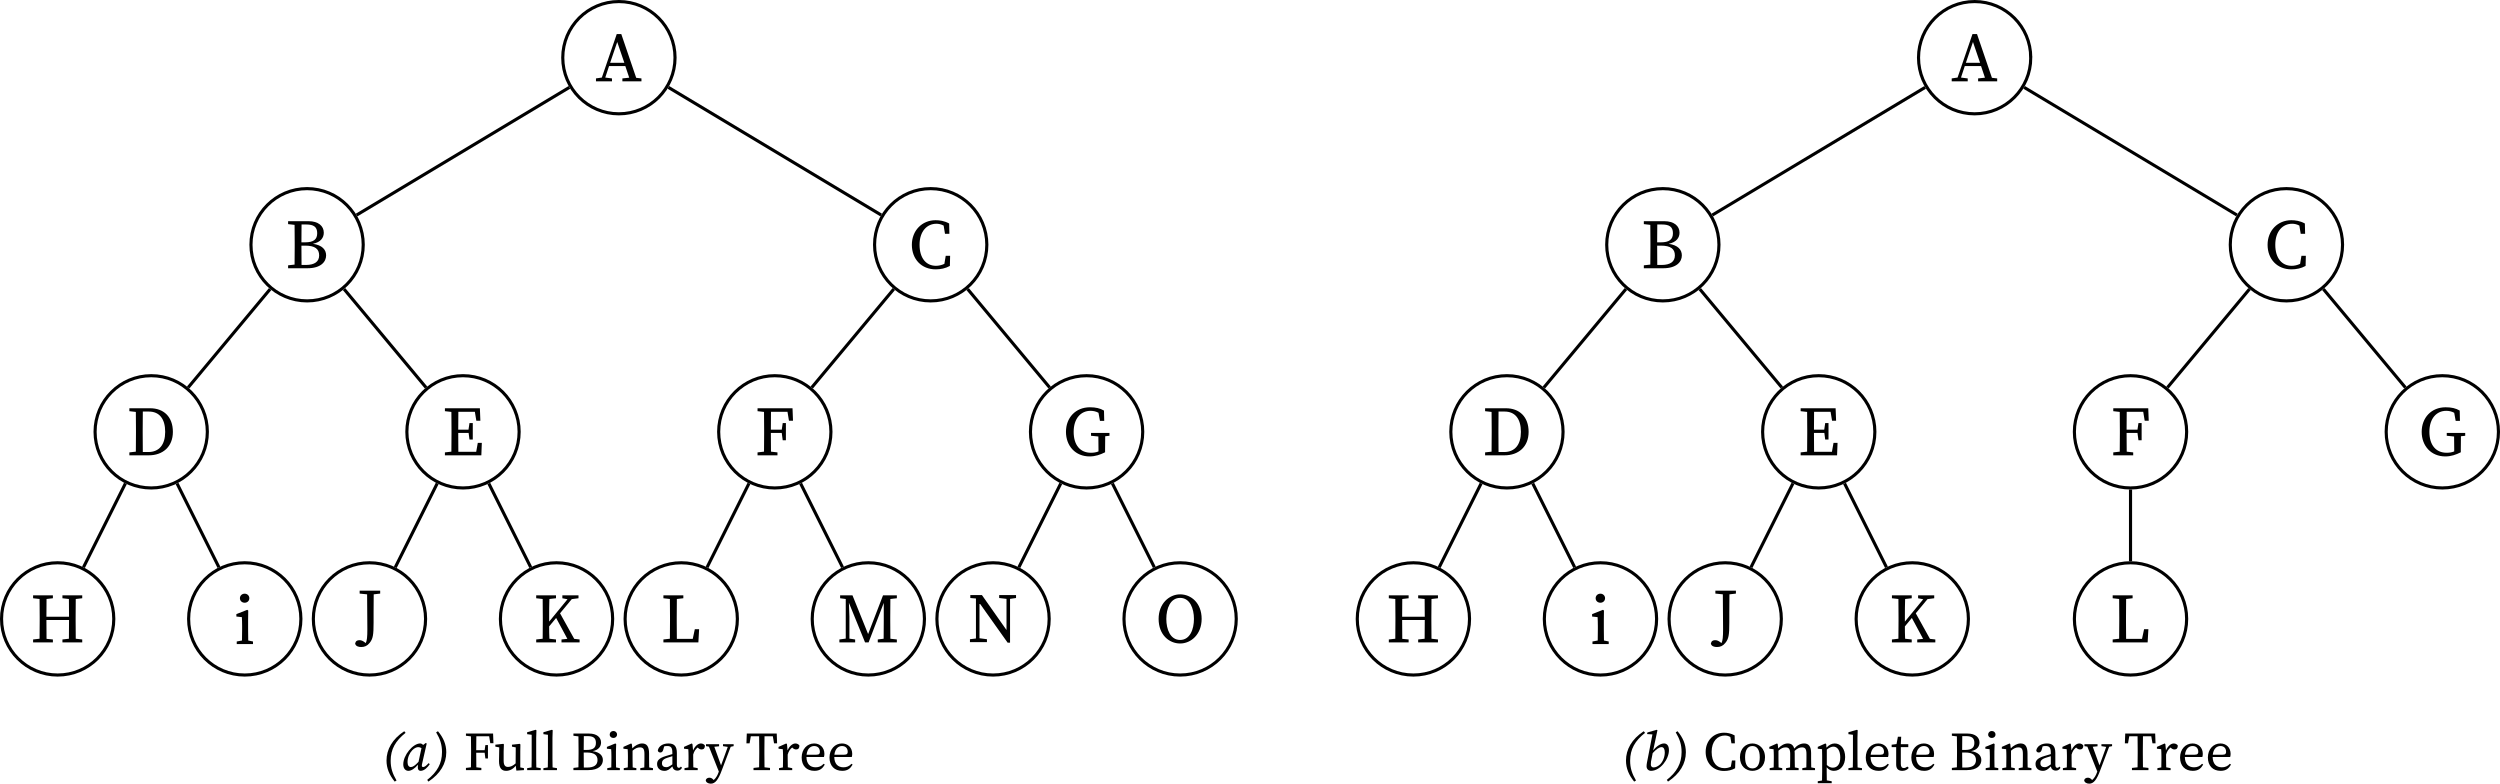 <?xml version="1.0" encoding="UTF-8" standalone="no"?>
<svg
   width="319.531pt"
   height="100.164pt"
   viewBox="0 0 319.531 100.164"
   version="1.2"
   id="svg449"
   sodipodi:docname="algo-example-of-binary-tree.pdf"
   xmlns:inkscape="http://www.inkscape.org/namespaces/inkscape"
   xmlns:sodipodi="http://sodipodi.sourceforge.net/DTD/sodipodi-0.dtd"
   xmlns:xlink="http://www.w3.org/1999/xlink"
   xmlns="http://www.w3.org/2000/svg"
   xmlns:svg="http://www.w3.org/2000/svg">
  <sodipodi:namedview
     id="namedview451"
     pagecolor="#ffffff"
     bordercolor="#666666"
     borderopacity="1.0"
     inkscape:pageshadow="2"
     inkscape:pageopacity="0.0"
     inkscape:pagecheckerboard="0"
     inkscape:document-units="pt" />
  <defs
     id="defs118">
    <g
       id="g116">
      <symbol
         overflow="visible"
         id="glyph0-0">
        <path
           style="stroke:none"
           d="M 0.719,0 H 5.016 V -6.016 H 0.719 Z M 1.562,-0.453 2.875,-2.562 4.172,-0.453 Z M 1.266,-5.125 2.594,-3 1.266,-0.875 Z M 3.141,-3 4.469,-5.125 v 4.25 z M 1.562,-5.547 H 4.172 L 2.875,-3.453 Z m 0,0"
           id="path2" />
      </symbol>
      <symbol
         overflow="visible"
         id="glyph0-1">
        <path
           style="stroke:none"
           d="M 0.047,0 H 2.094 V -0.375 L 1.234,-0.484 1.719,-1.953 h 2.078 l 0.5,1.484 -0.875,0.094 V 0 h 2.438 V -0.375 L 5.188,-0.453 3.281,-6.047 H 2.703 l -1.906,5.562 -0.75,0.109 z m 1.812,-2.375 0.906,-2.656 0.906,2.656 z m 0,0"
           id="path5" />
      </symbol>
      <symbol
         overflow="visible"
         id="glyph0-2">
        <path
           style="stroke:none"
           d="m 2.578,-2.891 c 1.25,0 1.781,0.422 1.781,1.25 0,0.781 -0.562,1.219 -1.703,1.219 H 2.109 C 2.094,-1.188 2.094,-1.953 2.094,-2.891 Z M 2.719,-5.594 c 0.922,0 1.391,0.297 1.391,1.109 0,0.812 -0.469,1.172 -1.547,1.172 H 2.094 c 0,-0.703 0,-1.5 0.016,-2.281 z m -2.328,-0.047 0.828,0.094 c 0.016,0.781 0.016,1.562 0.016,2.328 v 0.438 c 0,0.781 0,1.562 -0.016,2.312 L 0.391,-0.375 V 0 h 2.469 C 4.578,0 5.25,-0.828 5.25,-1.641 5.25,-2.375 4.75,-2.953 3.562,-3.125 c 1,-0.203 1.391,-0.781 1.391,-1.422 C 4.953,-5.406 4.25,-6.016 3,-6.016 H 0.391 Z m 0,0"
           id="path8" />
      </symbol>
      <symbol
         overflow="visible"
         id="glyph0-3">
        <path
           style="stroke:none"
           d="M 2.094,-2.891 V -3.219 c 0,-0.797 0,-1.594 0.016,-2.375 h 0.781 c 1.312,0 2.078,0.906 2.078,2.594 0,1.641 -0.766,2.578 -2.156,2.578 H 2.109 C 2.094,-1.203 2.094,-2.016 2.094,-2.891 Z m -1.703,-2.75 0.828,0.094 c 0.016,0.781 0.016,1.562 0.016,2.328 v 0.328 c 0,0.875 0,1.656 -0.016,2.422 L 0.391,-0.375 V 0 H 2.875 c 1.75,0 3.078,-1.062 3.078,-3 0,-1.938 -1.188,-3.016 -2.906,-3.016 h -2.656 z m 0,0"
           id="path11" />
      </symbol>
      <symbol
         overflow="visible"
         id="glyph0-4">
        <path
           style="stroke:none"
           d="m 4.141,-5.641 0.828,0.094 c 0.016,0.734 0.016,1.469 0.016,2.266 H 2.094 c 0,-0.719 0,-1.516 0.016,-2.266 l 0.812,-0.094 v -0.375 h -2.531 v 0.375 l 0.828,0.094 c 0.016,0.781 0.016,1.562 0.016,2.328 v 0.438 c 0,0.781 0,1.562 -0.016,2.312 L 0.391,-0.375 V 0 h 2.531 v -0.375 l -0.812,-0.078 C 2.094,-1.188 2.094,-1.953 2.094,-2.859 h 2.891 c 0,0.828 0,1.625 -0.016,2.391 L 4.141,-0.375 V 0 h 2.531 V -0.375 L 5.844,-0.469 C 5.828,-1.234 5.828,-2.016 5.828,-2.781 v -0.438 c 0,-0.781 0,-1.562 0.016,-2.328 l 0.828,-0.094 v -0.375 h -2.531 z m 0,0"
           id="path14" />
      </symbol>
      <symbol
         overflow="visible"
         id="glyph0-5">
        <path
           style="stroke:none"
           d="m 0.312,0 h 2.078 v -0.328 l -0.609,-0.125 c -0.016,-0.438 -0.016,-1.031 -0.016,-1.438 V -3.062 L 1.781,-4.281 1.656,-4.375 0.266,-3.828 v 0.312 L 0.969,-3.438 C 0.984,-3.078 1,-2.797 1,-2.312 v 0.422 c 0,0.406 -0.016,1 -0.016,1.438 l -0.672,0.125 z m 1.016,-5.281 c 0.328,0 0.594,-0.234 0.594,-0.578 0,-0.328 -0.266,-0.578 -0.594,-0.578 -0.344,0 -0.609,0.25 -0.609,0.578 0,0.344 0.266,0.578 0.609,0.578 z m 0,0"
           id="path17" />
      </symbol>
      <symbol
         overflow="visible"
         id="glyph0-6">
        <path
           style="stroke:none"
           d="m 0.391,-5.641 0.828,0.094 c 0.016,0.781 0.016,1.562 0.016,2.328 v 0.438 c 0,0.781 0,1.562 -0.016,2.312 L 0.391,-0.375 V 0 h 4.656 l 0.062,-1.594 H 4.594 L 4.391,-0.453 H 2.109 C 2.094,-1.188 2.094,-1.953 2.094,-2.859 h 1.328 l 0.109,0.844 H 3.953 V -4.125 H 3.531 l -0.125,0.844 h -1.312 c 0,-0.734 0,-1.516 0.016,-2.281 H 4.219 l 0.188,1.141 h 0.516 l -0.062,-1.594 h -4.469 z m 0,0"
           id="path20" />
      </symbol>
      <symbol
         overflow="visible"
         id="glyph0-7">
        <path
           style="stroke:none"
           d="M 0.422,-5.641 1.375,-5.547 c 0.031,3.953 0.031,3.703 0.031,4.453 0,1 -0.047,1.453 -0.203,1.781 L 1.062,0.578 C 0.812,0.391 0.625,0.312 0.391,0.312 0.109,0.312 -0.094,0.422 -0.156,0.75 -0.078,1.094 0.281,1.188 0.625,1.188 1.047,1.188 1.391,1.047 1.688,0.672 2.125,0.156 2.203,-0.375 2.203,-1.922 v -1.312 c 0,-0.781 0,-1.562 0.016,-2.312 l 0.828,-0.094 v -0.375 h -2.625 z m 0,0"
           id="path23" />
      </symbol>
      <symbol
         overflow="visible"
         id="glyph0-8">
        <path
           style="stroke:none"
           d="m 0.391,-5.641 0.828,0.094 c 0.016,0.781 0.016,1.562 0.016,2.328 v 0.438 c 0,0.781 0,1.562 -0.016,2.312 L 0.391,-0.375 V 0 h 2.531 V -0.375 L 2.078,-0.469 C 2.047,-1.016 2.047,-1.562 2.047,-2.047 L 2.938,-3.125 4.375,-0.453 3.625,-0.375 V 0 H 5.938 V -0.375 L 5.25,-0.453 3.438,-3.719 l 1.5,-1.812 0.859,-0.109 v -0.375 h -2.062 v 0.375 l 0.656,0.125 -2.344,2.859 v -0.562 c 0,-0.781 0,-1.562 0.031,-2.328 l 0.844,-0.094 v -0.375 h -2.531 z m 0,0"
           id="path26" />
      </symbol>
      <symbol
         overflow="visible"
         id="glyph0-9">
        <path
           style="stroke:none"
           d="m 3.469,0.141 c 0.625,0 1.25,-0.125 1.812,-0.438 L 5.312,-1.594 H 4.75 L 4.578,-0.562 C 4.219,-0.391 3.844,-0.312 3.5,-0.312 2.281,-0.312 1.406,-1.25 1.406,-3 c 0,-1.75 0.969,-2.688 2.156,-2.688 0.297,0 0.594,0.062 0.922,0.234 L 4.656,-4.406 h 0.562 L 5.188,-5.719 C 4.578,-6.062 3.953,-6.141 3.453,-6.141 1.719,-6.141 0.422,-4.812 0.422,-3 c 0,1.844 1.234,3.141 3.047,3.141 z m 0,0"
           id="path29" />
      </symbol>
      <symbol
         overflow="visible"
         id="glyph0-10">
        <path
           style="stroke:none"
           d="m 0.391,-5.641 0.828,0.094 c 0.016,0.781 0.016,1.562 0.016,2.328 v 0.438 c 0,0.781 0,1.562 -0.016,2.312 L 0.391,-0.375 V 0 H 2.938 V -0.375 L 2.109,-0.469 C 2.094,-1.203 2.094,-1.969 2.094,-2.859 h 1.391 l 0.125,0.938 h 0.406 V -4.125 h -0.406 l -0.125,0.844 H 2.094 c 0,-0.734 0,-1.516 0.016,-2.281 H 4.219 l 0.188,1.141 h 0.516 l -0.062,-1.594 h -4.469 z m 0,0"
           id="path32" />
      </symbol>
      <symbol
         overflow="visible"
         id="glyph0-11">
        <path
           style="stroke:none"
           d="m 0.391,-5.641 0.828,0.094 C 1.234,-4.781 1.234,-4 1.234,-3.219 v 0.453 c 0,0.75 0,1.531 -0.016,2.297 L 0.391,-0.375 V 0 h 4.469 l 0.094,-1.688 H 4.406 L 4.141,-0.453 H 2.109 C 2.094,-1.203 2.094,-1.969 2.094,-2.594 v -0.625 c 0,-0.766 0,-1.547 0.016,-2.328 L 2.938,-5.641 v -0.375 H 0.391 Z m 0,0"
           id="path35" />
      </symbol>
      <symbol
         overflow="visible"
         id="glyph0-12">
        <path
           style="stroke:none"
           d="M 0.344,0 H 2.359 V -0.375 L 1.625,-0.484 V -3.312 L 1.562,-5.062 3.625,0 h 0.453 l 1.938,-5.047 v 2.281 C 6.016,-2 6.016,-1.219 6,-0.469 L 5.25,-0.375 V 0 H 7.688 V -0.375 L 6.859,-0.469 C 6.844,-1.234 6.844,-2.016 6.844,-2.781 v -0.438 c 0,-0.781 0,-1.562 0.016,-2.328 L 7.688,-5.641 v -0.375 H 5.922 l -1.906,4.953 -2,-4.953 H 0.438 v 0.375 l 0.719,0.094 v 5.062 L 0.344,-0.375 Z m 0,0"
           id="path38" />
      </symbol>
      <symbol
         overflow="visible"
         id="glyph0-13">
        <path
           style="stroke:none"
           d="m 3.438,0.141 c 0.75,0 1.359,-0.219 1.984,-0.531 v -0.406 c 0,-0.547 0,-1.109 0.016,-1.641 L 5.984,-2.5 V -2.859 H 3.625 V -2.5 l 0.938,0.094 c 0,0.531 0.016,1.078 0.016,1.609 V -0.5 C 4.266,-0.375 3.969,-0.328 3.609,-0.328 2.25,-0.328 1.406,-1.297 1.406,-3 c 0,-1.719 0.922,-2.688 2.156,-2.688 0.359,0 0.703,0.078 1.016,0.25 l 0.188,1.031 H 5.312 l -0.031,-1.312 c -0.5,-0.297 -1.062,-0.422 -1.797,-0.422 -1.828,0 -3.062,1.328 -3.062,3.141 0,1.812 1.219,3.141 3.016,3.141 z m 0,0"
           id="path41" />
      </symbol>
      <symbol
         overflow="visible"
         id="glyph0-14">
        <path
           style="stroke:none"
           d="m 4.078,-5.641 0.938,0.109 v 3.984 L 1.875,-6.016 H 0.391 v 0.375 l 0.719,0.062 V -0.469 L 0.344,-0.375 V 0 H 2.516 V -0.375 L 1.562,-0.5 V -5 l 3.594,5.062 h 0.312 v -5.594 l 0.766,-0.109 v -0.375 h -2.156 z m 0,0"
           id="path44" />
      </symbol>
      <symbol
         overflow="visible"
         id="glyph0-15">
        <path
           style="stroke:none"
           d="m 3.172,0.141 c 1.391,0 2.75,-1.172 2.75,-3.141 0,-2.047 -1.359,-3.141 -2.75,-3.141 -1.391,0 -2.75,1.172 -2.75,3.141 0,2.047 1.359,3.141 2.75,3.141 z m 0,-0.453 c -1.25,0 -1.766,-1.344 -1.766,-2.688 0,-1.344 0.516,-2.688 1.766,-2.688 1.25,0 1.766,1.344 1.766,2.688 0,1.344 -0.516,2.688 -1.766,2.688 z m 0,0"
           id="path47" />
      </symbol>
      <symbol
         overflow="visible"
         id="glyph1-0">
        <path
           style="stroke:none"
           d="M 0.625,0 H 3.969 V -4.672 H 0.625 Z M 1.266,-0.344 2.297,-2 3.328,-0.344 Z M 1.031,-4 2.078,-2.328 1.031,-0.672 Z M 2.516,-2.328 3.547,-4 v 3.328 z m -1.25,-1.984 H 3.312 l -1.016,1.641 z m 0,0"
           id="path50" />
      </symbol>
      <symbol
         overflow="visible"
         id="glyph1-1">
        <path
           style="stroke:none"
           d="M 1.5,1.469 1.734,1.328 c -0.516,-0.875 -0.75,-1.594 -0.75,-2.531 0,-1.469 0.625,-2.547 1.906,-3.562 L 2.719,-4.969 c -1.516,1 -2.266,2.312 -2.266,3.75 0,1 0.375,1.859 1.047,2.688 z m 0,0"
           id="path53" />
      </symbol>
      <symbol
         overflow="visible"
         id="glyph1-2">
        <path
           style="stroke:none"
           d="M 0.734,-1.016 C 0.734,-1.625 1,-2.188 1.328,-2.531 1.578,-2.797 1.875,-2.938 2.094,-2.938 c 0.156,0 0.297,0.047 0.422,0.125 l -0.375,1.75 c -0.453,0.5 -0.75,0.672 -0.984,0.672 -0.25,0 -0.422,-0.203 -0.422,-0.625 z M 2.406,0.094 c 0.469,0 0.906,-0.453 1.172,-0.859 l -0.156,-0.125 c -0.25,0.297 -0.516,0.5 -0.688,0.5 -0.094,0 -0.172,-0.062 -0.172,-0.156 0,-0.078 0.016,-0.219 0.062,-0.391 l 0.562,-2.469 -0.125,-0.062 -0.328,0.25 C 2.625,-3.328 2.5,-3.406 2.344,-3.406 c -0.906,0 -2.156,1.469 -2.156,2.672 0,0.578 0.328,0.828 0.656,0.828 0.375,0 0.828,-0.312 1.219,-0.781 -0.016,0.125 -0.016,0.234 -0.016,0.375 0,0.281 0.172,0.406 0.359,0.406 z m 0,0"
           id="path56" />
      </symbol>
      <symbol
         overflow="visible"
         id="glyph1-3">
        <path
           style="stroke:none"
           d="M 0.984,-4.969 0.75,-4.828 C 1.266,-3.969 1.5,-3.25 1.5,-2.312 1.5,-0.844 0.891,0.234 -0.391,1.25 l 0.156,0.219 c 1.531,-1.016 2.281,-2.312 2.281,-3.75 0,-1.016 -0.375,-1.859 -1.062,-2.688 z m 0,0"
           id="path59" />
      </symbol>
      <symbol
         overflow="visible"
         id="glyph1-4">
        <path
           style="stroke:none"
           d="m 1.016,-0.719 c 0,-0.266 0.016,-0.438 0.141,-0.969 L 1.25,-2.172 C 1.688,-2.656 2.078,-2.938 2.391,-2.938 c 0.25,0 0.406,0.234 0.406,0.672 0,0.578 -0.234,1.172 -0.609,1.547 -0.266,0.234 -0.547,0.375 -0.828,0.375 -0.219,0 -0.344,-0.141 -0.344,-0.375 z m 0.031,0.812 c 1.141,0 2.281,-1.453 2.281,-2.641 0,-0.625 -0.297,-0.859 -0.625,-0.859 -0.422,0 -0.969,0.344 -1.391,0.891 L 1.859,-5.094 1.781,-5.156 0.578,-4.812 0.531,-4.609 1.219,-4.562 0.641,-1.578 c -0.094,0.469 -0.172,0.797 -0.172,1.094 0,0.359 0.266,0.578 0.578,0.578 z m 0,0"
           id="path62" />
      </symbol>
      <symbol
         overflow="visible"
         id="glyph2-0">
        <path
           style="stroke:none"
           d="M 0.562,0 H 3.906 V -4.672 H 0.562 Z m 0.656,-0.359 1.016,-1.625 1.016,1.625 z m -0.234,-3.625 1.031,1.656 -1.031,1.641 z m 1.469,1.656 1.031,-1.656 V -0.688 Z M 1.219,-4.312 H 3.25 l -1.016,1.625 z m 0,0"
           id="path65" />
      </symbol>
      <symbol
         overflow="visible"
         id="glyph2-1">
        <path
           style="stroke:none"
           d="M 0.312,-4.391 0.953,-4.312 C 0.969,-3.703 0.969,-3.094 0.969,-2.5 v 0.344 c 0,0.609 0,1.203 -0.016,1.797 L 0.312,-0.281 V 0 H 2.281 V -0.281 L 1.641,-0.359 C 1.625,-0.938 1.625,-1.531 1.625,-2.219 h 1.078 l 0.094,0.734 H 3.125 v -1.719 H 2.797 l -0.094,0.656 H 1.625 c 0,-0.562 0,-1.188 0.016,-1.781 H 3.281 L 3.422,-3.438 h 0.406 L 3.781,-4.672 H 0.312 Z m 0,0"
           id="path68" />
      </symbol>
      <symbol
         overflow="visible"
         id="glyph2-2">
        <path
           style="stroke:none"
           d="m 1.547,0.094 c 0.438,0 0.875,-0.203 1.234,-0.656 L 2.859,0.062 3.828,0 V -0.25 L 3.359,-0.344 V -2.391 L 3.375,-3.281 3.297,-3.359 l -1,0.109 V -3 l 0.484,0.094 -0.016,2.047 c -0.312,0.297 -0.656,0.453 -0.969,0.453 -0.375,0 -0.562,-0.219 -0.562,-0.812 V -2.391 L 1.266,-3.281 1.203,-3.359 0.172,-3.25 V -3 l 0.5,0.094 -0.031,1.75 c 0,0.906 0.344,1.25 0.906,1.25 z m 0,0"
           id="path71" />
      </symbol>
      <symbol
         overflow="visible"
         id="glyph2-3">
        <path
           style="stroke:none"
           d="M 0.172,0 H 1.906 v -0.25 l -0.562,-0.094 c 0,-0.375 -0.016,-0.75 -0.016,-1.125 v -2.641 l 0.031,-0.984 -0.094,-0.062 -1.094,0.312 v 0.25 L 0.75,-4.516 v 3.047 c 0,0.375 -0.016,0.75 -0.016,1.125 L 0.172,-0.25 Z m 0,0"
           id="path74" />
      </symbol>
      <symbol
         overflow="visible"
         id="glyph2-4">
        <path
           style="stroke:none"
           d="m 2,-2.25 c 0.969,0 1.391,0.328 1.391,0.969 0,0.625 -0.438,0.953 -1.328,0.953 H 1.641 C 1.625,-0.922 1.625,-1.516 1.625,-2.25 Z m 0.125,-2.094 c 0.703,0 1.062,0.219 1.062,0.859 0,0.641 -0.359,0.906 -1.203,0.906 H 1.625 C 1.625,-3.125 1.625,-3.75 1.641,-4.344 Z M 0.312,-4.391 0.953,-4.312 C 0.969,-3.703 0.969,-3.094 0.969,-2.5 v 0.344 c 0,0.609 0,1.203 -0.016,1.797 L 0.312,-0.281 V 0 h 1.906 c 1.344,0 1.859,-0.641 1.859,-1.281 0,-0.562 -0.391,-1.016 -1.312,-1.141 0.781,-0.156 1.078,-0.609 1.078,-1.109 0,-0.656 -0.547,-1.141 -1.516,-1.141 H 0.312 Z m 0,0"
           id="path77" />
      </symbol>
      <symbol
         overflow="visible"
         id="glyph2-5">
        <path
           style="stroke:none"
           d="M 0.25,0 H 1.859 V -0.25 L 1.375,-0.344 c 0,-0.359 -0.016,-0.812 -0.016,-1.125 v -0.922 l 0.031,-0.938 -0.109,-0.078 -1.078,0.438 v 0.234 L 0.75,-2.672 c 0.016,0.281 0.031,0.5 0.031,0.875 v 0.328 c 0,0.312 -0.016,0.766 -0.016,1.125 L 0.25,-0.25 Z M 1.031,-4.109 C 1.297,-4.109 1.5,-4.281 1.5,-4.547 1.5,-4.812 1.297,-5 1.031,-5 0.766,-5 0.562,-4.812 0.562,-4.547 c 0,0.266 0.203,0.438 0.469,0.438 z m 0,0"
           id="path80" />
      </symbol>
      <symbol
         overflow="visible"
         id="glyph2-6">
        <path
           style="stroke:none"
           d="M 0.281,0 H 1.891 V -0.25 L 1.422,-0.344 C 1.406,-0.703 1.406,-1.156 1.406,-1.469 V -2.484 C 1.75,-2.781 2.031,-2.906 2.344,-2.906 c 0.422,0 0.578,0.203 0.578,0.844 v 0.594 c 0,0.328 0,0.781 -0.016,1.125 L 2.391,-0.25 V 0 h 1.625 V -0.25 L 3.531,-0.344 C 3.516,-0.703 3.516,-1.141 3.516,-1.469 v -0.641 c 0,-0.922 -0.297,-1.297 -0.891,-1.297 -0.438,0 -0.906,0.266 -1.25,0.625 L 1.312,-3.328 1.219,-3.406 0.234,-2.969 v 0.234 l 0.547,0.062 c 0.016,0.281 0.031,0.484 0.031,0.875 v 0.328 c 0,0.312 -0.016,0.766 -0.016,1.125 L 0.281,-0.25 Z m 0,0"
           id="path83" />
      </symbol>
      <symbol
         overflow="visible"
         id="glyph2-7">
        <path
           style="stroke:none"
           d="m 2.906,0.062 c 0.234,0 0.438,-0.078 0.594,-0.359 l -0.141,-0.156 c -0.062,0.094 -0.141,0.156 -0.266,0.156 -0.156,0 -0.25,-0.109 -0.25,-0.406 V -2.188 c 0,-0.875 -0.344,-1.219 -1.078,-1.219 -0.719,0 -1.234,0.344 -1.359,0.875 0.016,0.172 0.125,0.281 0.328,0.281 0.188,0 0.297,-0.125 0.359,-0.328 l 0.125,-0.453 C 1.375,-3.078 1.5,-3.078 1.609,-3.078 c 0.453,0 0.656,0.172 0.656,0.844 v 0.188 C 2,-1.969 1.734,-1.891 1.469,-1.812 0.5,-1.531 0.312,-1.172 0.312,-0.781 c 0,0.578 0.422,0.875 0.938,0.875 0.406,0 0.641,-0.188 1.016,-0.562 C 2.328,-0.141 2.562,0.062 2.906,0.062 Z M 0.938,-0.875 c 0,-0.219 0.047,-0.5 0.688,-0.703 0.203,-0.062 0.422,-0.141 0.641,-0.203 v 1.047 C 1.844,-0.438 1.703,-0.375 1.484,-0.375 c -0.312,0 -0.547,-0.141 -0.547,-0.5 z m 0,0"
           id="path86" />
      </symbol>
      <symbol
         overflow="visible"
         id="glyph2-8">
        <path
           style="stroke:none"
           d="m 0.297,0 h 1.688 v -0.25 l -0.562,-0.109 C 1.406,-0.703 1.406,-1.156 1.406,-1.469 v -0.516 c 0.109,-0.406 0.297,-0.688 0.578,-0.906 L 2.062,-2.812 c 0.125,0.109 0.266,0.172 0.422,0.172 0.281,0 0.422,-0.172 0.422,-0.5 C 2.812,-3.297 2.609,-3.406 2.391,-3.406 c -0.375,0 -0.766,0.344 -1,0.891 L 1.312,-3.328 1.219,-3.406 0.234,-2.969 v 0.234 l 0.547,0.062 c 0.016,0.281 0.031,0.484 0.031,0.875 v 0.328 c 0,0.312 -0.016,0.781 -0.016,1.125 l -0.5,0.094 z m 0,0"
           id="path89" />
      </symbol>
      <symbol
         overflow="visible"
         id="glyph2-9">
        <path
           style="stroke:none"
           d="m 2.203,-3.062 0.609,0.094 -0.406,1.125 -0.453,1.234 -0.859,-2.375 0.609,-0.062 V -3.312 H 0.031 v 0.25 L 0.406,-3 1.672,0.188 1.641,0.266 c -0.125,0.375 -0.328,0.75 -0.625,1 L 0.984,1.234 C 0.797,1.031 0.641,0.969 0.469,0.969 0.25,0.969 0.047,1.078 0,1.281 c 0,0.266 0.297,0.453 0.641,0.453 0.578,0 0.969,-0.516 1.422,-1.75 l 1.125,-2.969 0.375,-0.078 v -0.25 H 2.203 Z m 0,0"
           id="path92" />
      </symbol>
      <symbol
         overflow="visible"
         id="glyph2-10">
        <path
           style="stroke:none"
           d="m 0.141,-3.422 h 0.406 l 0.156,-0.906 h 1.062 C 1.781,-3.719 1.781,-3.094 1.781,-2.5 v 0.344 c 0,0.609 0,1.203 -0.016,1.797 L 1.047,-0.281 V 0 H 3.156 V -0.281 L 2.453,-0.359 C 2.438,-0.969 2.438,-1.562 2.438,-2.156 V -2.5 c 0,-0.609 0,-1.234 0.016,-1.828 h 1.062 l 0.156,0.906 H 4.062 l -0.047,-1.25 H 0.188 Z m 0,0"
           id="path95" />
      </symbol>
      <symbol
         overflow="visible"
         id="glyph2-11">
        <path
           style="stroke:none"
           d="m 1.906,-3.078 c 0.453,0 0.734,0.266 0.734,0.75 0,0.203 -0.078,0.359 -0.453,0.359 h -1.25 c 0.094,-0.812 0.547,-1.109 0.969,-1.109 z M 1.938,0.094 c 0.703,0 1.047,-0.312 1.328,-0.797 L 3.125,-0.812 C 2.844,-0.5 2.516,-0.359 2.094,-0.359 1.375,-0.359 0.938,-0.812 0.922,-1.672 H 3.156 c 0.031,-0.094 0.062,-0.234 0.062,-0.391 0,-0.844 -0.578,-1.344 -1.312,-1.344 -0.875,0 -1.594,0.719 -1.594,1.797 0,1.062 0.641,1.703 1.625,1.703 z m 0,0"
           id="path98" />
      </symbol>
      <symbol
         overflow="visible"
         id="glyph2-12">
        <path
           style="stroke:none"
           d="m 2.688,0.109 c 0.5,0 0.984,-0.109 1.406,-0.344 l 0.031,-1 H 3.688 L 3.547,-0.438 C 3.281,-0.297 2.984,-0.25 2.719,-0.25 c -0.953,0 -1.625,-0.719 -1.625,-2.078 0,-1.359 0.75,-2.094 1.688,-2.094 0.219,0 0.453,0.047 0.703,0.188 L 3.625,-3.422 H 4.062 L 4.031,-4.438 C 3.562,-4.703 3.062,-4.781 2.688,-4.781 c -1.359,0 -2.359,1.031 -2.359,2.453 0,1.422 0.953,2.438 2.359,2.438 z m 0,0"
           id="path101" />
      </symbol>
      <symbol
         overflow="visible"
         id="glyph2-13">
        <path
           style="stroke:none"
           d="m 1.906,0.094 c 0.812,0 1.609,-0.578 1.609,-1.734 0,-1.156 -0.812,-1.766 -1.609,-1.766 -0.812,0 -1.594,0.609 -1.594,1.766 0,1.156 0.781,1.734 1.594,1.734 z m 0,-0.312 c -0.609,0 -0.938,-0.484 -0.938,-1.422 0,-0.938 0.328,-1.438 0.938,-1.438 0.609,0 0.938,0.5 0.938,1.438 0,0.938 -0.328,1.422 -0.938,1.422 z m 0,0"
           id="path104" />
      </symbol>
      <symbol
         overflow="visible"
         id="glyph2-14">
        <path
           style="stroke:none"
           d="M 0.281,0 H 1.891 V -0.25 L 1.422,-0.344 C 1.406,-0.703 1.406,-1.156 1.406,-1.469 V -2.484 C 1.734,-2.781 2,-2.906 2.328,-2.906 c 0.406,0 0.578,0.219 0.578,0.844 v 0.594 c 0,0.328 -0.016,0.781 -0.016,1.125 L 2.375,-0.25 V 0 H 3.984 V -0.25 L 3.5,-0.344 C 3.484,-0.703 3.484,-1.141 3.484,-1.469 v -0.641 c 0,-0.125 0,-0.25 -0.016,-0.344 0.359,-0.328 0.641,-0.453 0.938,-0.453 0.406,0 0.578,0.188 0.578,0.844 v 0.594 c 0,0.328 0,0.781 -0.016,1.125 L 4.453,-0.25 V 0 h 1.625 V -0.25 L 5.594,-0.344 C 5.578,-0.703 5.578,-1.141 5.578,-1.469 V -2.188 c 0,-0.859 -0.328,-1.219 -0.891,-1.219 -0.453,0 -0.906,0.234 -1.266,0.656 -0.125,-0.453 -0.391,-0.656 -0.828,-0.656 -0.438,0 -0.891,0.266 -1.219,0.641 l -0.062,-0.562 -0.094,-0.078 -0.984,0.438 v 0.234 l 0.547,0.062 c 0.016,0.281 0.031,0.484 0.031,0.875 v 0.328 c 0,0.312 -0.016,0.766 -0.016,1.125 L 0.281,-0.25 Z m 0,0"
           id="path107" />
      </symbol>
      <symbol
         overflow="visible"
         id="glyph2-15">
        <path
           style="stroke:none"
           d="m 0.25,1.672 h 1.781 v -0.25 L 1.406,1.312 C 1.391,0.938 1.391,0.562 1.391,0.188 V -0.359 C 1.672,-0.016 2,0.094 2.312,0.094 3.125,0.094 3.75,-0.594 3.75,-1.672 3.75,-2.75 3.156,-3.406 2.422,-3.406 c -0.375,0 -0.719,0.172 -1.062,0.531 L 1.328,-3.328 1.219,-3.406 0.25,-2.969 v 0.234 l 0.547,0.062 C 0.812,-2.391 0.812,-2.188 0.812,-1.797 V 0.188 c 0,0.375 0,0.766 -0.016,1.141 L 0.25,1.422 Z M 2.25,-3 c 0.516,0 0.875,0.5 0.875,1.391 0,0.906 -0.422,1.297 -0.953,1.297 -0.25,0 -0.5,-0.094 -0.766,-0.344 V -2.625 C 1.766,-2.906 2.031,-3 2.25,-3 Z m 0,0"
           id="path110" />
      </symbol>
      <symbol
         overflow="visible"
         id="glyph2-16">
        <path
           style="stroke:none"
           d="m 1.422,0.094 c 0.359,0 0.641,-0.141 0.828,-0.375 L 2.078,-0.453 c -0.172,0.125 -0.312,0.188 -0.469,0.188 -0.234,0 -0.375,-0.156 -0.375,-0.516 V -2.938 H 2.188 v -0.375 H 1.234 L 1.281,-4.266 H 0.859 L 0.688,-3.328 0.062,-3.25 v 0.312 h 0.578 v 1.641 c 0,0.266 0,0.422 0,0.594 0,0.547 0.297,0.797 0.781,0.797 z m 0,0"
           id="path113" />
      </symbol>
    </g>
  </defs>
  <g
     id="surface2"
     transform="translate(-3.387,3.0997735e-5)">
    <path
       style="fill:none;stroke:#000000;stroke-width:0.399;stroke-linecap:butt;stroke-linejoin:miter;stroke-miterlimit:10;stroke-opacity:1"
       d="m 7.174,9.0625e-4 c 0,3.961 -3.211,7.172 -7.176,7.172 -3.961,0 -7.172,-3.211 -7.172,-7.172 0,-3.961 3.211,-7.176 7.172,-7.176 3.965,0 7.176,3.215 7.176,7.176 z m 0,0"
       transform="matrix(1,0,0,-1,82.49,7.372)"
       id="path120" />
    <g
       style="fill:#000000;fill-opacity:1"
       id="g124">
      <use
         xlink:href="#glyph0-1"
         x="79.513"
         y="10.398"
         id="use122"
         width="100%"
         height="100%" />
    </g>
    <path
       style="fill:none;stroke:#000000;stroke-width:0.399;stroke-linecap:butt;stroke-linejoin:miter;stroke-miterlimit:10;stroke-opacity:1"
       d="m -32.678,-23.909 c 0,3.961 -3.211,7.172 -7.172,7.172 -3.965,0 -7.176,-3.211 -7.176,-7.172 0,-3.965 3.211,-7.176 7.176,-7.176 3.961,0 7.172,3.211 7.172,7.176 z m 0,0"
       transform="matrix(1,0,0,-1,82.49,7.372)"
       id="path126" />
    <g
       style="fill:#000000;fill-opacity:1"
       id="g130">
      <use
         xlink:href="#glyph0-2"
         x="39.819"
         y="34.286"
         id="use128"
         width="100%"
         height="100%" />
    </g>
    <path
       style="fill:none;stroke:#000000;stroke-width:0.399;stroke-linecap:butt;stroke-linejoin:miter;stroke-miterlimit:10;stroke-opacity:1"
       d="M -6.322,-3.792 -33.529,-20.116"
       transform="matrix(1,0,0,-1,82.49,7.372)"
       id="path132" />
    <path
       style="fill:none;stroke:#000000;stroke-width:0.399;stroke-linecap:butt;stroke-linejoin:miter;stroke-miterlimit:10;stroke-opacity:1"
       d="m -52.603,-47.819 c 0,3.961 -3.211,7.172 -7.172,7.172 -3.965,0 -7.176,-3.211 -7.176,-7.172 0,-3.965 3.211,-7.176 7.176,-7.176 3.961,0 7.172,3.211 7.172,7.176 z m 0,0"
       transform="matrix(1,0,0,-1,82.49,7.372)"
       id="path134" />
    <g
       style="fill:#000000;fill-opacity:1"
       id="g138">
      <use
         xlink:href="#glyph0-3"
         x="19.531"
         y="58.196"
         id="use136"
         width="100%"
         height="100%" />
    </g>
    <path
       style="fill:none;stroke:#000000;stroke-width:0.399;stroke-linecap:butt;stroke-linejoin:miter;stroke-miterlimit:10;stroke-opacity:1"
       d="M -44.572,-29.573 -55.056,-42.159"
       transform="matrix(1,0,0,-1,82.49,7.372)"
       id="path140" />
    <path
       style="fill:none;stroke:#000000;stroke-width:0.399;stroke-linecap:butt;stroke-linejoin:miter;stroke-miterlimit:10;stroke-opacity:1"
       d="m -64.56,-71.733 c 0,3.965 -3.211,7.176 -7.172,7.176 -3.961,0 -7.172,-3.211 -7.172,-7.176 0,-3.961 3.211,-7.172 7.172,-7.172 3.961,0 7.172,3.211 7.172,7.172 z m 0,0"
       transform="matrix(1,0,0,-1,82.49,7.372)"
       id="path142" />
    <g
       style="fill:#000000;fill-opacity:1"
       id="g146">
      <use
         xlink:href="#glyph0-4"
         x="7.226"
         y="82.106"
         id="use144"
         width="100%"
         height="100%" />
    </g>
    <path
       style="fill:none;stroke:#000000;stroke-width:0.399;stroke-linecap:butt;stroke-linejoin:miter;stroke-miterlimit:10;stroke-opacity:1"
       d="m -63.072,-54.413 -5.363,-10.727"
       transform="matrix(1,0,0,-1,82.49,7.372)"
       id="path148" />
    <path
       style="fill:none;stroke:#000000;stroke-width:0.399;stroke-linecap:butt;stroke-linejoin:miter;stroke-miterlimit:10;stroke-opacity:1"
       d="m -40.646,-71.733 c 0,3.965 -3.215,7.176 -7.176,7.176 -3.961,0 -7.172,-3.211 -7.172,-7.176 0,-3.961 3.211,-7.172 7.172,-7.172 3.961,0 7.176,3.211 7.176,7.172 z m 0,0"
       transform="matrix(1,0,0,-1,82.49,7.372)"
       id="path150" />
    <g
       style="fill:#000000;fill-opacity:1"
       id="g154">
      <use
         xlink:href="#glyph0-5"
         x="33.333"
         y="82.317"
         id="use152"
         width="100%"
         height="100%" />
    </g>
    <path
       style="fill:none;stroke:#000000;stroke-width:0.399;stroke-linecap:butt;stroke-linejoin:miter;stroke-miterlimit:10;stroke-opacity:1"
       d="m -56.478,-54.413 5.359,-10.727"
       transform="matrix(1,0,0,-1,82.49,7.372)"
       id="path156" />
    <path
       style="fill:none;stroke:#000000;stroke-width:0.399;stroke-linecap:butt;stroke-linejoin:miter;stroke-miterlimit:10;stroke-opacity:1"
       d="m -12.752,-47.819 c 0,3.961 -3.211,7.172 -7.172,7.172 -3.965,0 -7.176,-3.211 -7.176,-7.172 0,-3.965 3.211,-7.176 7.176,-7.176 3.961,0 7.172,3.211 7.172,7.176 z m 0,0"
       transform="matrix(1,0,0,-1,82.49,7.372)"
       id="path158" />
    <g
       style="fill:#000000;fill-opacity:1"
       id="g162">
      <use
         xlink:href="#glyph0-6"
         x="59.861"
         y="58.196"
         id="use160"
         width="100%"
         height="100%" />
    </g>
    <path
       style="fill:none;stroke:#000000;stroke-width:0.399;stroke-linecap:butt;stroke-linejoin:miter;stroke-miterlimit:10;stroke-opacity:1"
       d="M -35.131,-29.573 -24.646,-42.159"
       transform="matrix(1,0,0,-1,82.49,7.372)"
       id="path164" />
    <path
       style="fill:none;stroke:#000000;stroke-width:0.399;stroke-linecap:butt;stroke-linejoin:miter;stroke-miterlimit:10;stroke-opacity:1"
       d="m -24.709,-71.733 c 0,3.965 -3.211,7.176 -7.172,7.176 -3.961,0 -7.172,-3.211 -7.172,-7.176 0,-3.961 3.211,-7.172 7.172,-7.172 3.961,0 7.172,3.211 7.172,7.172 z m 0,0"
       transform="matrix(1,0,0,-1,82.49,7.372)"
       id="path166" />
    <g
       style="fill:#000000;fill-opacity:1"
       id="g170">
      <use
         xlink:href="#glyph0-7"
         x="48.933"
         y="81.51"
         id="use168"
         width="100%"
         height="100%" />
    </g>
    <path
       style="fill:none;stroke:#000000;stroke-width:0.399;stroke-linecap:butt;stroke-linejoin:miter;stroke-miterlimit:10;stroke-opacity:1"
       d="M -23.22,-54.413 -28.584,-65.14"
       transform="matrix(1,0,0,-1,82.49,7.372)"
       id="path172" />
    <path
       style="fill:none;stroke:#000000;stroke-width:0.399;stroke-linecap:butt;stroke-linejoin:miter;stroke-miterlimit:10;stroke-opacity:1"
       d="m -0.799,-71.733 c 0,3.965 -3.211,7.176 -7.172,7.176 -3.961,0 -7.172,-3.211 -7.172,-7.176 0,-3.961 3.211,-7.172 7.172,-7.172 3.961,0 7.172,3.211 7.172,7.172 z m 0,0"
       transform="matrix(1,0,0,-1,82.49,7.372)"
       id="path174" />
    <g
       style="fill:#000000;fill-opacity:1"
       id="g178">
      <use
         xlink:href="#glyph0-8"
         x="71.529"
         y="82.106"
         id="use176"
         width="100%"
         height="100%" />
    </g>
    <path
       style="fill:none;stroke:#000000;stroke-width:0.399;stroke-linecap:butt;stroke-linejoin:miter;stroke-miterlimit:10;stroke-opacity:1"
       d="m -16.631,-54.413 5.363,-10.727"
       transform="matrix(1,0,0,-1,82.49,7.372)"
       id="path180" />
    <path
       style="fill:none;stroke:#000000;stroke-width:0.399;stroke-linecap:butt;stroke-linejoin:miter;stroke-miterlimit:10;stroke-opacity:1"
       d="m 47.026,-23.909 c 0,3.961 -3.211,7.172 -7.176,7.172 -3.961,0 -7.172,-3.211 -7.172,-7.172 0,-3.965 3.211,-7.176 7.172,-7.176 3.965,0 7.176,3.211 7.176,7.176 z m 0,0"
       transform="matrix(1,0,0,-1,82.49,7.372)"
       id="path182" />
    <g
       style="fill:#000000;fill-opacity:1"
       id="g186">
      <use
         xlink:href="#glyph0-9"
         x="119.512"
         y="34.286"
         id="use184"
         width="100%"
         height="100%" />
    </g>
    <path
       style="fill:none;stroke:#000000;stroke-width:0.399;stroke-linecap:butt;stroke-linejoin:miter;stroke-miterlimit:10;stroke-opacity:1"
       d="M 6.322,-3.792 33.53,-20.116"
       transform="matrix(1,0,0,-1,82.49,7.372)"
       id="path188" />
    <path
       style="fill:none;stroke:#000000;stroke-width:0.399;stroke-linecap:butt;stroke-linejoin:miter;stroke-miterlimit:10;stroke-opacity:1"
       d="m 27.1,-47.819 c 0,3.961 -3.211,7.172 -7.176,7.172 -3.961,0 -7.172,-3.211 -7.172,-7.172 0,-3.965 3.211,-7.176 7.172,-7.176 3.965,0 7.176,3.211 7.176,7.176 z m 0,0"
       transform="matrix(1,0,0,-1,82.49,7.372)"
       id="path190" />
    <g
       style="fill:#000000;fill-opacity:1"
       id="g194">
      <use
         xlink:href="#glyph0-10"
         x="99.819"
         y="58.196"
         id="use192"
         width="100%"
         height="100%" />
    </g>
    <path
       style="fill:none;stroke:#000000;stroke-width:0.399;stroke-linecap:butt;stroke-linejoin:miter;stroke-miterlimit:10;stroke-opacity:1"
       d="M 35.131,-29.573 24.647,-42.159"
       transform="matrix(1,0,0,-1,82.49,7.372)"
       id="path196" />
    <path
       style="fill:none;stroke:#000000;stroke-width:0.399;stroke-linecap:butt;stroke-linejoin:miter;stroke-miterlimit:10;stroke-opacity:1"
       d="m 15.143,-71.733 c 0,3.965 -3.211,7.176 -7.172,7.176 -3.961,0 -7.176,-3.211 -7.176,-7.176 0,-3.961 3.215,-7.172 7.176,-7.172 3.961,0 7.172,3.211 7.172,7.172 z m 0,0"
       transform="matrix(1,0,0,-1,82.49,7.372)"
       id="path198" />
    <g
       style="fill:#000000;fill-opacity:1"
       id="g202">
      <use
         xlink:href="#glyph0-11"
         x="87.788"
         y="82.106"
         id="use200"
         width="100%"
         height="100%" />
    </g>
    <path
       style="fill:none;stroke:#000000;stroke-width:0.399;stroke-linecap:butt;stroke-linejoin:miter;stroke-miterlimit:10;stroke-opacity:1"
       d="M 16.627,-54.413 11.268,-65.14"
       transform="matrix(1,0,0,-1,82.49,7.372)"
       id="path204" />
    <path
       style="fill:none;stroke:#000000;stroke-width:0.399;stroke-linecap:butt;stroke-linejoin:miter;stroke-miterlimit:10;stroke-opacity:1"
       d="m 39.053,-71.733 c 0,3.965 -3.211,7.176 -7.172,7.176 -3.961,0 -7.172,-3.211 -7.172,-7.176 0,-3.961 3.211,-7.172 7.172,-7.172 3.961,0 7.172,3.211 7.172,7.172 z m 0,0"
       transform="matrix(1,0,0,-1,82.49,7.372)"
       id="path206" />
    <g
       style="fill:#000000;fill-opacity:1"
       id="g210">
      <use
         xlink:href="#glyph0-12"
         x="110.327"
         y="82.106"
         id="use208"
         width="100%"
         height="100%" />
    </g>
    <path
       style="fill:none;stroke:#000000;stroke-width:0.399;stroke-linecap:butt;stroke-linejoin:miter;stroke-miterlimit:10;stroke-opacity:1"
       d="m 23.221,-54.413 5.363,-10.727"
       transform="matrix(1,0,0,-1,82.49,7.372)"
       id="path212" />
    <path
       style="fill:none;stroke:#000000;stroke-width:0.399;stroke-linecap:butt;stroke-linejoin:miter;stroke-miterlimit:10;stroke-opacity:1"
       d="m 66.951,-47.819 c 0,3.961 -3.215,7.172 -7.176,7.172 -3.961,0 -7.172,-3.211 -7.172,-7.172 0,-3.965 3.211,-7.176 7.172,-7.176 3.961,0 7.176,3.211 7.176,7.176 z m 0,0"
       transform="matrix(1,0,0,-1,82.49,7.372)"
       id="path214" />
    <g
       style="fill:#000000;fill-opacity:1"
       id="g218">
      <use
         xlink:href="#glyph0-13"
         x="139.208"
         y="58.196"
         id="use216"
         width="100%"
         height="100%" />
    </g>
    <path
       style="fill:none;stroke:#000000;stroke-width:0.399;stroke-linecap:butt;stroke-linejoin:miter;stroke-miterlimit:10;stroke-opacity:1"
       d="M 44.572,-29.573 55.057,-42.159"
       transform="matrix(1,0,0,-1,82.49,7.372)"
       id="path220" />
    <path
       style="fill:none;stroke:#000000;stroke-width:0.399;stroke-linecap:butt;stroke-linejoin:miter;stroke-miterlimit:10;stroke-opacity:1"
       d="m 54.994,-71.733 c 0,3.965 -3.211,7.176 -7.172,7.176 -3.961,0 -7.176,-3.211 -7.176,-7.176 0,-3.961 3.215,-7.172 7.176,-7.172 3.961,0 7.172,3.211 7.172,7.172 z m 0,0"
       transform="matrix(1,0,0,-1,82.49,7.372)"
       id="path222" />
    <g
       style="fill:#000000;fill-opacity:1"
       id="g226">
      <use
         xlink:href="#glyph0-14"
         x="127.015"
         y="82.075"
         id="use224"
         width="100%"
         height="100%" />
    </g>
    <path
       style="fill:none;stroke:#000000;stroke-width:0.399;stroke-linecap:butt;stroke-linejoin:miter;stroke-miterlimit:10;stroke-opacity:1"
       d="M 56.479,-54.413 51.119,-65.14"
       transform="matrix(1,0,0,-1,82.49,7.372)"
       id="path228" />
    <path
       style="fill:none;stroke:#000000;stroke-width:0.399;stroke-linecap:butt;stroke-linejoin:miter;stroke-miterlimit:10;stroke-opacity:1"
       d="m 78.905,-71.733 c 0,3.965 -3.211,7.176 -7.172,7.176 -3.961,0 -7.176,-3.211 -7.176,-7.176 0,-3.961 3.215,-7.172 7.176,-7.172 3.961,0 7.172,3.211 7.172,7.172 z m 0,0"
       transform="matrix(1,0,0,-1,82.49,7.372)"
       id="path230" />
    <g
       style="fill:#000000;fill-opacity:1"
       id="g234">
      <use
         xlink:href="#glyph0-15"
         x="151.051"
         y="82.106"
         id="use232"
         width="100%"
         height="100%" />
    </g>
    <path
       style="fill:none;stroke:#000000;stroke-width:0.399;stroke-linecap:butt;stroke-linejoin:miter;stroke-miterlimit:10;stroke-opacity:1"
       d="m 63.072,-54.413 5.363,-10.727"
       transform="matrix(1,0,0,-1,82.49,7.372)"
       id="path236" />
    <g
       style="fill:#000000;fill-opacity:1"
       id="g240">
      <use
         xlink:href="#glyph1-1"
         x="52.335"
         y="98.43"
         id="use238"
         width="100%"
         height="100%" />
    </g>
    <g
       style="fill:#000000;fill-opacity:1"
       id="g246">
      <use
         xlink:href="#glyph1-2"
         x="54.741"
         y="98.43"
         id="use242"
         width="100%"
         height="100%" />
      <use
         xlink:href="#glyph1-3"
         x="58.381"
         y="98.43"
         id="use244"
         width="100%"
         height="100%" />
    </g>
    <g
       style="fill:#000000;fill-opacity:1"
       id="g250">
      <use
         xlink:href="#glyph2-1"
         x="62.628"
         y="98.43"
         id="use248"
         width="100%"
         height="100%" />
    </g>
    <g
       style="fill:#000000;fill-opacity:1"
       id="g258">
      <use
         xlink:href="#glyph2-2"
         x="66.526"
         y="98.43"
         id="use252"
         width="100%"
         height="100%" />
      <use
         xlink:href="#glyph2-3"
         x="70.592"
         y="98.43"
         id="use254"
         width="100%"
         height="100%" />
      <use
         xlink:href="#glyph2-3"
         x="72.67"
         y="98.43"
         id="use256"
         width="100%"
         height="100%" />
    </g>
    <g
       style="fill:#000000;fill-opacity:1"
       id="g268">
      <use
         xlink:href="#glyph2-4"
         x="76.366"
         y="98.43"
         id="use260"
         width="100%"
         height="100%" />
      <use
         xlink:href="#glyph2-5"
         x="80.753"
         y="98.43"
         id="use262"
         width="100%"
         height="100%" />
      <use
         xlink:href="#glyph2-6"
         x="82.831"
         y="98.43"
         id="use264"
         width="100%"
         height="100%" />
      <use
         xlink:href="#glyph2-7"
         x="87.057"
         y="98.43"
         id="use266"
         width="100%"
         height="100%" />
    </g>
    <g
       style="fill:#000000;fill-opacity:1"
       id="g272">
      <use
         xlink:href="#glyph2-8"
         x="90.579"
         y="98.43"
         id="use270"
         width="100%"
         height="100%" />
    </g>
    <g
       style="fill:#000000;fill-opacity:1"
       id="g276">
      <use
         xlink:href="#glyph2-9"
         x="93.592"
         y="98.43"
         id="use274"
         width="100%"
         height="100%" />
    </g>
    <g
       style="fill:#000000;fill-opacity:1"
       id="g280">
      <use
         xlink:href="#glyph2-10"
         x="98.648"
         y="98.43"
         id="use278"
         width="100%"
         height="100%" />
    </g>
    <g
       style="fill:#000000;fill-opacity:1"
       id="g284">
      <use
         xlink:href="#glyph2-8"
         x="102.658"
         y="98.43"
         id="use282"
         width="100%"
         height="100%" />
    </g>
    <g
       style="fill:#000000;fill-opacity:1"
       id="g290">
      <use
         xlink:href="#glyph2-11"
         x="105.538"
         y="98.43"
         id="use286"
         width="100%"
         height="100%" />
      <use
         xlink:href="#glyph2-11"
         x="109.095"
         y="98.43"
         id="use288"
         width="100%"
         height="100%" />
    </g>
    <path
       style="fill:none;stroke:#000000;stroke-width:0.399;stroke-linecap:butt;stroke-linejoin:miter;stroke-miterlimit:10;stroke-opacity:1"
       d="M 7.172,9.0625e-4 C 7.172,3.962 3.961,7.173 5.3125e-4,7.173 -3.96,7.173 -7.171,3.962 -7.171,9.0625e-4 c 0,-3.961 3.211,-7.176 7.172,-7.176 3.961,0 7.172,3.215 7.172,7.176 z m 0,0"
       transform="matrix(1,0,0,-1,255.769,7.372)"
       id="path292" />
    <g
       style="fill:#000000;fill-opacity:1"
       id="g296">
      <use
         xlink:href="#glyph0-1"
         x="252.792"
         y="10.398"
         id="use294"
         width="100%"
         height="100%" />
    </g>
    <path
       style="fill:none;stroke:#000000;stroke-width:0.399;stroke-linecap:butt;stroke-linejoin:miter;stroke-miterlimit:10;stroke-opacity:1"
       d="m -32.679,-23.909 c 0,3.961 -3.211,7.172 -7.172,7.172 -3.961,0 -7.172,-3.211 -7.172,-7.172 0,-3.965 3.211,-7.176 7.172,-7.176 3.961,0 7.172,3.211 7.172,7.176 z m 0,0"
       transform="matrix(1,0,0,-1,255.769,7.372)"
       id="path298" />
    <g
       style="fill:#000000;fill-opacity:1"
       id="g302">
      <use
         xlink:href="#glyph0-2"
         x="213.098"
         y="34.286"
         id="use300"
         width="100%"
         height="100%" />
    </g>
    <path
       style="fill:none;stroke:#000000;stroke-width:0.399;stroke-linecap:butt;stroke-linejoin:miter;stroke-miterlimit:10;stroke-opacity:1"
       d="M -6.32,-3.792 -33.531,-20.116"
       transform="matrix(1,0,0,-1,255.769,7.372)"
       id="path304" />
    <path
       style="fill:none;stroke:#000000;stroke-width:0.399;stroke-linecap:butt;stroke-linejoin:miter;stroke-miterlimit:10;stroke-opacity:1"
       d="m -52.605,-47.819 c 0,3.961 -3.211,7.172 -7.172,7.172 -3.961,0 -7.172,-3.211 -7.172,-7.172 0,-3.965 3.211,-7.176 7.172,-7.176 3.961,0 7.172,3.211 7.172,7.176 z m 0,0"
       transform="matrix(1,0,0,-1,255.769,7.372)"
       id="path306" />
    <g
       style="fill:#000000;fill-opacity:1"
       id="g310">
      <use
         xlink:href="#glyph0-3"
         x="192.81"
         y="58.196"
         id="use308"
         width="100%"
         height="100%" />
    </g>
    <path
       style="fill:none;stroke:#000000;stroke-width:0.399;stroke-linecap:butt;stroke-linejoin:miter;stroke-miterlimit:10;stroke-opacity:1"
       d="M -44.57,-29.573 -55.058,-42.159"
       transform="matrix(1,0,0,-1,255.769,7.372)"
       id="path312" />
    <path
       style="fill:none;stroke:#000000;stroke-width:0.399;stroke-linecap:butt;stroke-linejoin:miter;stroke-miterlimit:10;stroke-opacity:1"
       d="m -64.558,-71.733 c 0,3.965 -3.211,7.176 -7.176,7.176 -3.961,0 -7.172,-3.211 -7.172,-7.176 0,-3.961 3.211,-7.172 7.172,-7.172 3.965,0 7.176,3.211 7.176,7.172 z m 0,0"
       transform="matrix(1,0,0,-1,255.769,7.372)"
       id="path314" />
    <g
       style="fill:#000000;fill-opacity:1"
       id="g318">
      <use
         xlink:href="#glyph0-4"
         x="180.505"
         y="82.106"
         id="use316"
         width="100%"
         height="100%" />
    </g>
    <path
       style="fill:none;stroke:#000000;stroke-width:0.399;stroke-linecap:butt;stroke-linejoin:miter;stroke-miterlimit:10;stroke-opacity:1"
       d="m -63.074,-54.413 -5.363,-10.727"
       transform="matrix(1,0,0,-1,255.769,7.372)"
       id="path320" />
    <path
       style="fill:none;stroke:#000000;stroke-width:0.399;stroke-linecap:butt;stroke-linejoin:miter;stroke-miterlimit:10;stroke-opacity:1"
       d="m -40.648,-71.733 c 0,3.965 -3.211,7.176 -7.172,7.176 -3.965,0 -7.176,-3.211 -7.176,-7.176 0,-3.961 3.211,-7.172 7.176,-7.172 3.961,0 7.172,3.211 7.172,7.172 z m 0,0"
       transform="matrix(1,0,0,-1,255.769,7.372)"
       id="path322" />
    <g
       style="fill:#000000;fill-opacity:1"
       id="g326">
      <use
         xlink:href="#glyph0-5"
         x="206.612"
         y="82.317"
         id="use324"
         width="100%"
         height="100%" />
    </g>
    <path
       style="fill:none;stroke:#000000;stroke-width:0.399;stroke-linecap:butt;stroke-linejoin:miter;stroke-miterlimit:10;stroke-opacity:1"
       d="m -56.48,-54.413 5.363,-10.727"
       transform="matrix(1,0,0,-1,255.769,7.372)"
       id="path328" />
    <path
       style="fill:none;stroke:#000000;stroke-width:0.399;stroke-linecap:butt;stroke-linejoin:miter;stroke-miterlimit:10;stroke-opacity:1"
       d="m -12.753,-47.819 c 0,3.961 -3.211,7.172 -7.172,7.172 -3.961,0 -7.172,-3.211 -7.172,-7.172 0,-3.965 3.211,-7.176 7.172,-7.176 3.961,0 7.172,3.211 7.172,7.176 z m 0,0"
       transform="matrix(1,0,0,-1,255.769,7.372)"
       id="path330" />
    <g
       style="fill:#000000;fill-opacity:1"
       id="g334">
      <use
         xlink:href="#glyph0-6"
         x="233.14"
         y="58.196"
         id="use332"
         width="100%"
         height="100%" />
    </g>
    <path
       style="fill:none;stroke:#000000;stroke-width:0.399;stroke-linecap:butt;stroke-linejoin:miter;stroke-miterlimit:10;stroke-opacity:1"
       d="M -35.132,-29.573 -24.644,-42.159"
       transform="matrix(1,0,0,-1,255.769,7.372)"
       id="path336" />
    <path
       style="fill:none;stroke:#000000;stroke-width:0.399;stroke-linecap:butt;stroke-linejoin:miter;stroke-miterlimit:10;stroke-opacity:1"
       d="m -24.706,-71.733 c 0,3.965 -3.211,7.176 -7.176,7.176 -3.961,0 -7.172,-3.211 -7.172,-7.176 0,-3.961 3.211,-7.172 7.172,-7.172 3.965,0 7.176,3.211 7.176,7.172 z m 0,0"
       transform="matrix(1,0,0,-1,255.769,7.372)"
       id="path338" />
    <g
       style="fill:#000000;fill-opacity:1"
       id="g342">
      <use
         xlink:href="#glyph0-7"
         x="222.212"
         y="81.51"
         id="use340"
         width="100%"
         height="100%" />
    </g>
    <path
       style="fill:none;stroke:#000000;stroke-width:0.399;stroke-linecap:butt;stroke-linejoin:miter;stroke-miterlimit:10;stroke-opacity:1"
       d="m -23.222,-54.413 -5.363,-10.727"
       transform="matrix(1,0,0,-1,255.769,7.372)"
       id="path344" />
    <path
       style="fill:none;stroke:#000000;stroke-width:0.399;stroke-linecap:butt;stroke-linejoin:miter;stroke-miterlimit:10;stroke-opacity:1"
       d="m -0.796,-71.733 c 0,3.965 -3.211,7.176 -7.176,7.176 -3.961,0 -7.172,-3.211 -7.172,-7.176 0,-3.961 3.211,-7.172 7.172,-7.172 3.965,0 7.176,3.211 7.176,7.172 z m 0,0"
       transform="matrix(1,0,0,-1,255.769,7.372)"
       id="path346" />
    <g
       style="fill:#000000;fill-opacity:1"
       id="g350">
      <use
         xlink:href="#glyph0-8"
         x="244.808"
         y="82.106"
         id="use348"
         width="100%"
         height="100%" />
    </g>
    <path
       style="fill:none;stroke:#000000;stroke-width:0.399;stroke-linecap:butt;stroke-linejoin:miter;stroke-miterlimit:10;stroke-opacity:1"
       d="m -16.628,-54.413 5.363,-10.727"
       transform="matrix(1,0,0,-1,255.769,7.372)"
       id="path352" />
    <path
       style="fill:none;stroke:#000000;stroke-width:0.399;stroke-linecap:butt;stroke-linejoin:miter;stroke-miterlimit:10;stroke-opacity:1"
       d="m 47.024,-23.909 c 0,3.961 -3.211,7.172 -7.172,7.172 -3.961,0 -7.176,-3.211 -7.176,-7.172 0,-3.965 3.215,-7.176 7.176,-7.176 3.961,0 7.172,3.211 7.172,7.176 z m 0,0"
       transform="matrix(1,0,0,-1,255.769,7.372)"
       id="path354" />
    <g
       style="fill:#000000;fill-opacity:1"
       id="g358">
      <use
         xlink:href="#glyph0-9"
         x="292.79"
         y="34.286"
         id="use356"
         width="100%"
         height="100%" />
    </g>
    <path
       style="fill:none;stroke:#000000;stroke-width:0.399;stroke-linecap:butt;stroke-linejoin:miter;stroke-miterlimit:10;stroke-opacity:1"
       d="M 6.321,-3.792 33.528,-20.116"
       transform="matrix(1,0,0,-1,255.769,7.372)"
       id="path360" />
    <path
       style="fill:none;stroke:#000000;stroke-width:0.399;stroke-linecap:butt;stroke-linejoin:miter;stroke-miterlimit:10;stroke-opacity:1"
       d="m 27.098,-47.819 c 0,3.961 -3.211,7.172 -7.172,7.172 -3.961,0 -7.176,-3.211 -7.176,-7.172 0,-3.965 3.215,-7.176 7.176,-7.176 3.961,0 7.172,3.211 7.172,7.176 z m 0,0"
       transform="matrix(1,0,0,-1,255.769,7.372)"
       id="path362" />
    <g
       style="fill:#000000;fill-opacity:1"
       id="g366">
      <use
         xlink:href="#glyph0-10"
         x="273.098"
         y="58.196"
         id="use364"
         width="100%"
         height="100%" />
    </g>
    <path
       style="fill:none;stroke:#000000;stroke-width:0.399;stroke-linecap:butt;stroke-linejoin:miter;stroke-miterlimit:10;stroke-opacity:1"
       d="M 35.133,-29.573 24.645,-42.159"
       transform="matrix(1,0,0,-1,255.769,7.372)"
       id="path368" />
    <path
       style="fill:none;stroke:#000000;stroke-width:0.399;stroke-linecap:butt;stroke-linejoin:miter;stroke-miterlimit:10;stroke-opacity:1"
       d="m 27.098,-71.733 c 0,3.965 -3.211,7.176 -7.172,7.176 -3.961,0 -7.176,-3.211 -7.176,-7.176 0,-3.961 3.215,-7.172 7.176,-7.172 3.961,0 7.172,3.211 7.172,7.172 z m 0,0"
       transform="matrix(1,0,0,-1,255.769,7.372)"
       id="path370" />
    <g
       style="fill:#000000;fill-opacity:1"
       id="g374">
      <use
         xlink:href="#glyph0-11"
         x="273.022"
         y="82.106"
         id="use372"
         width="100%"
         height="100%" />
    </g>
    <path
       style="fill:none;stroke:#000000;stroke-width:0.399;stroke-linecap:butt;stroke-linejoin:miter;stroke-miterlimit:10;stroke-opacity:1"
       d="m 19.926,-55.194 v -9.164"
       transform="matrix(1,0,0,-1,255.769,7.372)"
       id="path376" />
    <path
       style="fill:none;stroke:#000000;stroke-width:0.399;stroke-linecap:butt;stroke-linejoin:miter;stroke-miterlimit:10;stroke-opacity:1"
       d="m 66.95,-47.819 c 0,3.961 -3.211,7.172 -7.172,7.172 -3.965,0 -7.176,-3.211 -7.176,-7.172 0,-3.965 3.211,-7.176 7.176,-7.176 3.961,0 7.172,3.211 7.172,7.176 z m 0,0"
       transform="matrix(1,0,0,-1,255.769,7.372)"
       id="path378" />
    <g
       style="fill:#000000;fill-opacity:1"
       id="g382">
      <use
         xlink:href="#glyph0-13"
         x="312.487"
         y="58.196"
         id="use380"
         width="100%"
         height="100%" />
    </g>
    <path
       style="fill:none;stroke:#000000;stroke-width:0.399;stroke-linecap:butt;stroke-linejoin:miter;stroke-miterlimit:10;stroke-opacity:1"
       d="M 44.571,-29.573 55.055,-42.159"
       transform="matrix(1,0,0,-1,255.769,7.372)"
       id="path384" />
    <g
       style="fill:#000000;fill-opacity:1"
       id="g392">
      <use
         xlink:href="#glyph1-1"
         x="210.755"
         y="98.43"
         id="use386"
         width="100%"
         height="100%" />
      <use
         xlink:href="#glyph1-4"
         x="213.37"
         y="98.43"
         id="use388"
         width="100%"
         height="100%" />
      <use
         xlink:href="#glyph1-3"
         x="216.815"
         y="98.43"
         id="use390"
         width="100%"
         height="100%" />
    </g>
    <g
       style="fill:#000000;fill-opacity:1"
       id="g400">
      <use
         xlink:href="#glyph2-12"
         x="221.062"
         y="98.43"
         id="use394"
         width="100%"
         height="100%" />
      <use
         xlink:href="#glyph2-13"
         x="225.462"
         y="98.43"
         id="use396"
         width="100%"
         height="100%" />
      <use
         xlink:href="#glyph2-14"
         x="229.291"
         y="98.43"
         id="use398"
         width="100%"
         height="100%" />
    </g>
    <g
       style="fill:#000000;fill-opacity:1"
       id="g404">
      <use
         xlink:href="#glyph2-15"
         x="235.47"
         y="98.43"
         id="use402"
         width="100%"
         height="100%" />
    </g>
    <g
       style="fill:#000000;fill-opacity:1"
       id="g414">
      <use
         xlink:href="#glyph2-3"
         x="239.466"
         y="98.43"
         id="use406"
         width="100%"
         height="100%" />
      <use
         xlink:href="#glyph2-11"
         x="241.544"
         y="98.43"
         id="use408"
         width="100%"
         height="100%" />
      <use
         xlink:href="#glyph2-16"
         x="245.101"
         y="98.43"
         id="use410"
         width="100%"
         height="100%" />
      <use
         xlink:href="#glyph2-11"
         x="247.367"
         y="98.43"
         id="use412"
         width="100%"
         height="100%" />
    </g>
    <g
       style="fill:#000000;fill-opacity:1"
       id="g424">
      <use
         xlink:href="#glyph2-4"
         x="252.549"
         y="98.43"
         id="use416"
         width="100%"
         height="100%" />
      <use
         xlink:href="#glyph2-5"
         x="256.935"
         y="98.43"
         id="use418"
         width="100%"
         height="100%" />
      <use
         xlink:href="#glyph2-6"
         x="259.014"
         y="98.43"
         id="use420"
         width="100%"
         height="100%" />
      <use
         xlink:href="#glyph2-7"
         x="263.24"
         y="98.43"
         id="use422"
         width="100%"
         height="100%" />
    </g>
    <g
       style="fill:#000000;fill-opacity:1"
       id="g428">
      <use
         xlink:href="#glyph2-8"
         x="266.755"
         y="98.43"
         id="use426"
         width="100%"
         height="100%" />
    </g>
    <g
       style="fill:#000000;fill-opacity:1"
       id="g432">
      <use
         xlink:href="#glyph2-9"
         x="269.774"
         y="98.43"
         id="use430"
         width="100%"
         height="100%" />
    </g>
    <g
       style="fill:#000000;fill-opacity:1"
       id="g436">
      <use
         xlink:href="#glyph2-10"
         x="274.83"
         y="98.43"
         id="use434"
         width="100%"
         height="100%" />
    </g>
    <g
       style="fill:#000000;fill-opacity:1"
       id="g440">
      <use
         xlink:href="#glyph2-8"
         x="278.833"
         y="98.43"
         id="use438"
         width="100%"
         height="100%" />
    </g>
    <g
       style="fill:#000000;fill-opacity:1"
       id="g446">
      <use
         xlink:href="#glyph2-11"
         x="281.714"
         y="98.43"
         id="use442"
         width="100%"
         height="100%" />
      <use
         xlink:href="#glyph2-11"
         x="285.27"
         y="98.43"
         id="use444"
         width="100%"
         height="100%" />
    </g>
  </g>
</svg>
